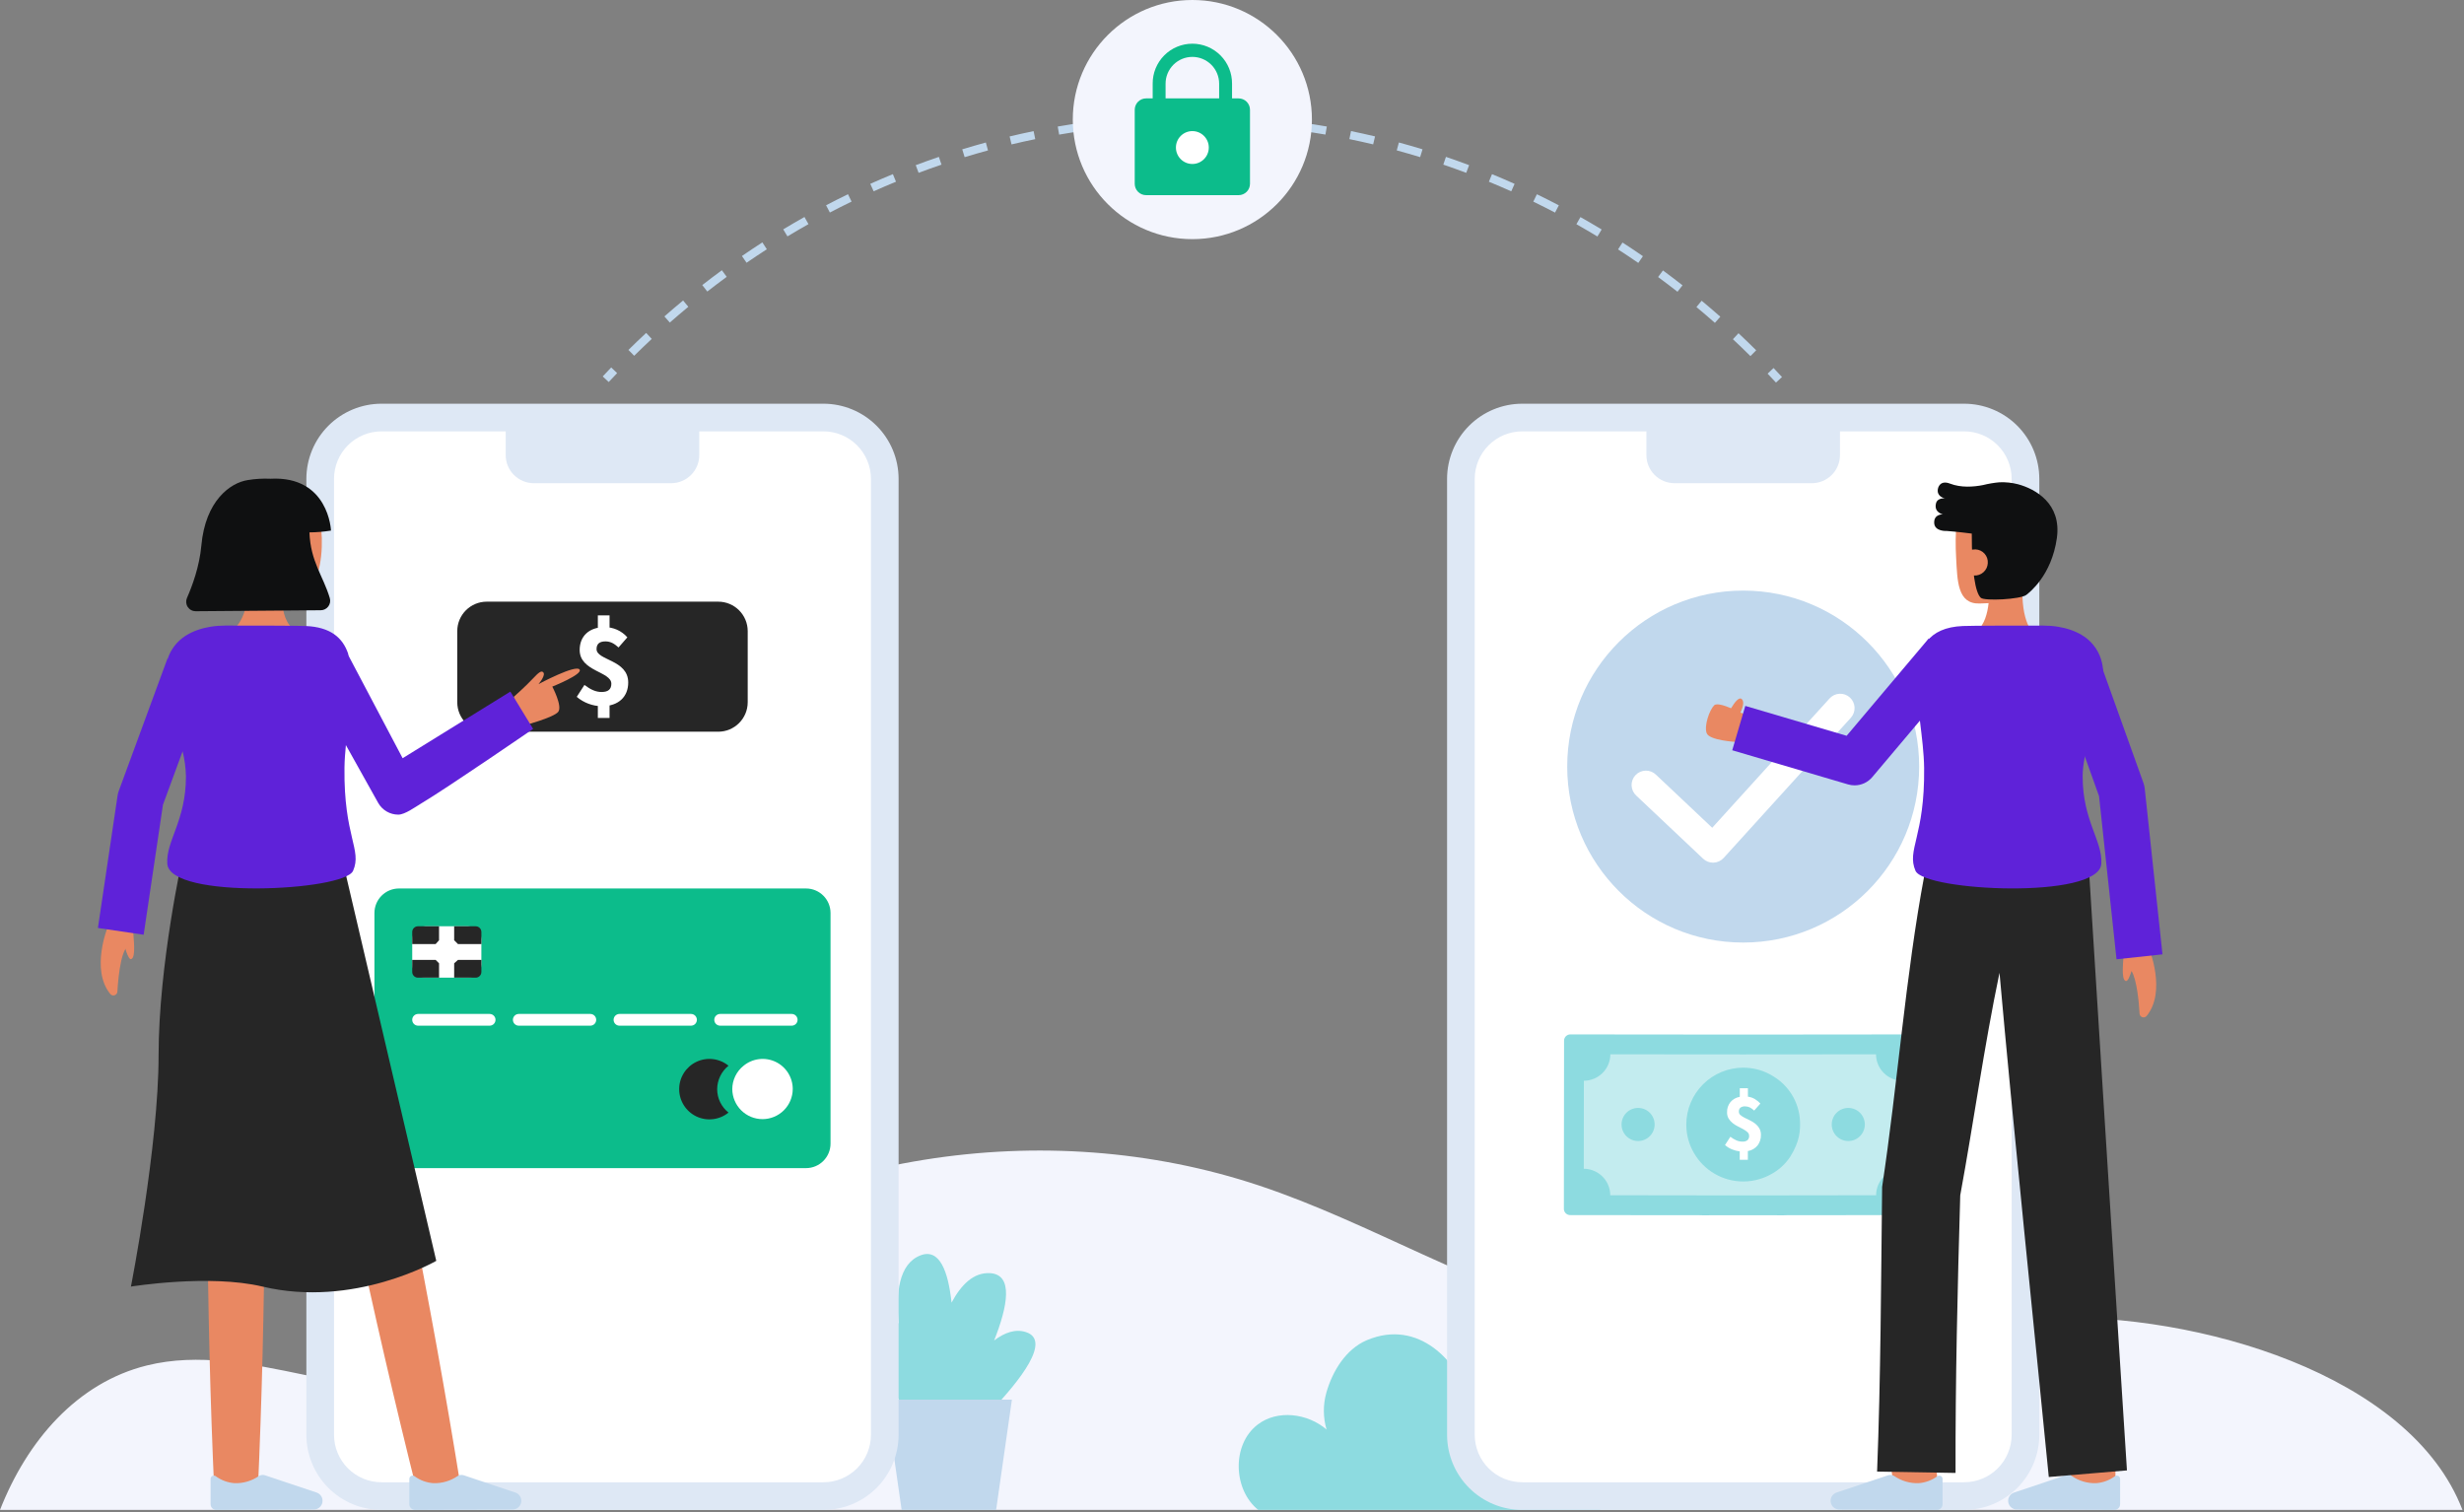 <svg width="1162" height="713" viewBox="0 0 1162 713" fill="none" xmlns="http://www.w3.org/2000/svg">
<rect x="0" y="0" width="1162" height="713" fill="#808080" stroke="none"/>
<g clip-path="url(#clip0_1_2408)">
<path d="M1161.27 712.022H0C12.725 679.573 36.219 652.046 69.349 643.879C117.806 631.949 169.087 664.754 217.437 652.418C244.906 645.418 266.531 625.018 289.256 608.078C374.985 544.161 492.468 525.269 593.912 559.101C646.939 576.776 695.256 607.686 749.575 620.827C819.815 637.827 893.27 623.727 965.504 621.406C1035.85 619.146 1136.65 647.81 1161.27 712.022Z" fill="#F3F5FD"/>
<path d="M483.867 628.183C478.867 626.547 473.735 628.388 468.826 632.118C475.293 615.788 477.962 601.038 466.906 600.373C459.17 599.909 453.244 605.843 448.742 614.281C447.159 599.446 443.074 588.381 433.923 592.05C423.877 596.077 422.349 609.879 423.873 624.321C419.447 616.945 414.682 612.831 410.355 617.158C397.442 630.071 429.138 666.458 429.138 666.458C429.138 666.458 456.401 676.816 467.015 665.708C481.4 650.653 495.808 632.092 483.867 628.183Z" fill="#8DDBE0"/>
<path d="M469.754 712.022H425.204L417.746 660.015H477.211L469.754 712.022Z" fill="#C1D8ED"/>
<path d="M754.482 712.022H593.388C581.57 702.591 580.756 681.344 593.004 671.855C602.445 664.543 616.717 666.499 625.591 674.105C623.931 668.443 623.896 662.428 625.491 656.747C628.377 646.517 634.791 636.125 644.584 631.988C669.574 621.443 687.332 643.537 690.891 655.888C697.291 646.479 711.602 641.506 720.591 647.84C731.972 655.862 731.457 668.51 722.379 677.588C734.479 675.333 743.585 677.073 751.979 686.078C758.361 692.935 759.339 704.615 754.482 712.022Z" fill="#8DDBE0"/>
<path d="M287.07 180.146L284.238 177.516C285.56 176.093 286.893 174.68 288.238 173.277L291.03 175.947C289.699 177.337 288.379 178.737 287.07 180.146Z" fill="#C1D8ED"/>
<path d="M299.075 167.765L296.36 165.016C299.107 162.303 301.923 159.603 304.728 156.99L307.361 159.818C304.584 162.405 301.8 165.079 299.075 167.765ZM825.488 167.924C822.782 165.241 820.003 162.563 817.225 159.963L819.866 157.142C822.666 159.766 825.478 162.471 828.209 165.181L825.488 167.924ZM315.876 152.115L313.326 149.215C316.218 146.674 319.186 144.143 322.146 141.691L324.611 144.668C321.679 147.092 318.74 149.6 315.876 152.115ZM808.733 152.247C805.871 149.722 802.938 147.21 800.018 144.783L802.488 141.812C805.438 144.263 808.399 146.799 811.288 149.349L808.733 152.247ZM333.559 137.475L331.183 134.428C334.211 132.068 337.322 129.715 340.431 127.436L342.716 130.554C339.637 132.809 336.556 135.138 333.559 137.475ZM791.086 137.58C788.086 135.23 785.007 132.896 781.945 130.645L784.234 127.532C787.326 129.806 790.434 132.163 793.467 134.537L791.086 137.58ZM352.072 123.907L349.882 120.723C353.058 118.538 356.304 116.376 359.529 114.296L361.629 117.544C358.431 119.6 355.218 121.743 352.072 123.907ZM772.599 123.986C769.467 121.823 766.257 119.678 763.058 117.609L765.158 114.364C768.388 116.454 771.632 118.621 774.795 120.806L772.599 123.986ZM371.359 111.47L369.359 108.161C372.664 106.168 376.033 104.205 379.374 102.326L381.268 105.693C377.966 107.554 374.631 109.5 371.359 111.47ZM753.33 111.523C750.06 109.546 746.73 107.599 743.421 105.735L745.321 102.369C748.66 104.252 752.029 106.219 755.332 108.216L753.33 111.523ZM391.356 100.223L389.564 96.8C392.975 95.016 396.456 93.261 399.913 91.585L401.6 95.061C398.178 96.718 394.731 98.455 391.356 100.221V100.223ZM733.339 100.254C729.958 98.482 726.51 96.742 723.092 95.082L724.78 91.6C728.235 93.277 731.717 95.035 735.132 96.825L733.339 100.254ZM412 90.213L410.421 86.686C413.938 85.112 417.521 83.575 421.07 82.116L422.539 85.69C419.023 87.134 415.477 88.656 412 90.213ZM712.694 90.226C709.211 88.665 705.663 87.141 702.147 85.695L703.616 82.121C707.17 83.582 710.755 85.121 714.274 86.699L712.694 90.226ZM433.21 81.5L431.851 77.882C435.457 76.53 439.127 75.217 442.761 73.982L444.005 77.64C440.41 78.857 436.777 80.156 433.21 81.5ZM691.462 81.5C687.89 80.158 684.252 78.858 680.652 77.633L681.896 73.974C685.534 75.212 689.21 76.526 692.82 77.882L691.462 81.5ZM454.915 74.111L453.784 70.417C457.462 69.291 461.206 68.21 464.914 67.202L465.927 70.932C462.259 71.929 458.554 73 454.915 74.111ZM669.726 74.1C666.08 72.986 662.368 71.914 658.693 70.916L659.706 67.187C663.419 68.196 667.171 69.278 670.856 70.404L669.726 74.1ZM477.031 68.1L476.131 64.342C479.872 63.449 483.675 62.604 487.437 61.831L488.214 65.616C484.5 66.378 480.733 67.214 477.031 68.1ZM647.564 68.082C643.858 67.2 640.085 66.363 636.35 65.597L637.127 61.812C640.901 62.586 644.714 63.431 648.46 64.323L647.564 68.082ZM499.475 63.482L498.815 59.675C502.598 59.019 506.445 58.414 510.25 57.875L510.791 61.702C507.026 62.233 503.218 62.832 499.475 63.48V63.482ZM625.064 63.464C621.304 62.815 617.485 62.217 613.713 61.687L614.251 57.86C618.063 58.396 621.922 59 625.721 59.66L625.064 63.464ZM522.156 60.279L521.736 56.438C525.558 56.02 529.436 55.657 533.258 55.36L533.558 59.212C529.774 59.506 525.938 59.866 522.156 60.279ZM602.308 60.264C598.525 59.853 594.675 59.495 590.866 59.2L591.166 55.347C595.015 55.647 598.905 56.006 602.729 56.423L602.308 60.264ZM544.986 58.5L544.805 54.64C548.647 54.461 552.545 54.34 556.393 54.28L556.452 58.144C552.645 58.2 548.787 58.323 544.986 58.5ZM579.392 58.493C575.751 58.325 572.049 58.209 568.392 58.149L567.925 58.141L567.988 54.277L568.456 54.285C572.156 54.346 575.892 54.463 579.572 54.633L579.392 58.493Z" fill="#C1D8ED"/>
<path d="M837.534 180.412C836.229 178.999 834.915 177.595 833.592 176.202L836.392 173.54C837.729 174.947 839.056 176.364 840.373 177.79L837.534 180.412Z" fill="#C1D8ED"/>
<path d="M926.295 196.894H717.849C701.886 196.894 688.946 209.834 688.946 225.797V676.6C688.946 692.563 701.886 705.503 717.849 705.503H926.295C942.258 705.503 955.198 692.563 955.198 676.6V225.797C955.198 209.834 942.258 196.894 926.295 196.894Z" fill="white"/>
<path d="M926.3 712.022H717.849C708.458 712.011 699.454 708.276 692.814 701.635C686.173 694.995 682.438 685.991 682.427 676.6V225.8C682.438 216.409 686.173 207.405 692.813 200.764C699.454 194.123 708.458 190.388 717.849 190.377H926.3C935.691 190.389 944.693 194.125 951.333 200.766C957.972 207.407 961.707 216.409 961.718 225.8V676.6C961.707 685.99 957.972 694.993 951.333 701.634C944.693 708.274 935.69 712.01 926.3 712.022ZM717.849 203.413C711.914 203.42 706.224 205.781 702.028 209.978C697.832 214.175 695.472 219.865 695.466 225.8V676.6C695.473 682.534 697.833 688.224 702.029 692.42C706.225 696.616 711.915 698.976 717.849 698.983H926.3C932.233 698.975 937.922 696.614 942.117 692.418C946.312 688.222 948.671 682.533 948.678 676.6V225.8C948.672 219.866 946.313 214.176 942.118 209.979C937.923 205.782 932.234 203.421 926.3 203.413H717.849Z" fill="#DEE8F5"/>
<path d="M776.432 196.894H867.713V214.6C867.713 218.116 866.316 221.487 863.83 223.973C861.344 226.459 857.973 227.856 854.457 227.856H789.688C786.172 227.856 782.801 226.459 780.315 223.973C777.829 221.487 776.432 218.116 776.432 214.6V196.89V196.894Z" fill="#DEE8F5"/>
<path d="M906.626 559.6L906.547 490.922C906.573 490.505 906.51 490.088 906.363 489.697C906.216 489.306 905.987 488.951 905.693 488.655C905.398 488.359 905.045 488.129 904.655 487.979C904.265 487.83 903.848 487.765 903.431 487.788L822.072 487.865L740.713 487.788C740.296 487.765 739.879 487.83 739.489 487.98C739.1 488.129 738.746 488.359 738.451 488.656C738.157 488.952 737.929 489.307 737.782 489.697C737.634 490.088 737.571 490.505 737.597 490.922L737.519 559.6L737.512 569.853C737.487 570.271 737.551 570.689 737.7 571.08C737.848 571.471 738.077 571.826 738.372 572.123C738.668 572.419 739.022 572.65 739.413 572.8C739.803 572.949 740.221 573.015 740.639 572.992L754.924 573.007L802.737 573.053L802.745 573.085L822.072 573.069L841.399 573.085L841.407 573.053L889.22 573L903.505 572.985C903.923 573.008 904.341 572.942 904.731 572.793C905.122 572.643 905.477 572.412 905.772 572.116C906.067 571.82 906.297 571.464 906.445 571.073C906.593 570.682 906.657 570.264 906.633 569.846L906.626 559.6Z" fill="#8DDBE0"/>
<path opacity="0.47" d="M897.2 509.631C893.895 509.623 890.728 508.31 888.388 505.976C886.048 503.643 884.725 500.479 884.708 497.175L822.07 497.229L759.432 497.175C759.415 500.479 758.092 503.643 755.752 505.976C753.412 508.31 750.245 509.623 746.94 509.631L746.896 551.149C748.311 551.147 749.716 551.392 751.048 551.871C752.635 552.438 754.093 553.318 755.334 554.459C756.575 555.599 757.575 556.977 758.274 558.511C759.012 560.122 759.387 561.875 759.374 563.647L800.174 563.684L800.183 563.718L822.068 563.701L843.952 563.718L843.962 563.684L884.762 563.647C884.75 561.875 885.125 560.122 885.862 558.511C886.561 556.977 887.561 555.599 888.802 554.459C890.043 553.318 891.501 552.438 893.088 551.871C894.42 551.392 895.825 551.147 897.24 551.149L897.2 509.631Z" fill="white"/>
<path d="M772.51 538.061C776.818 538.061 780.311 534.568 780.311 530.26C780.311 525.952 776.818 522.459 772.51 522.459C768.202 522.459 764.709 525.952 764.709 530.26C764.709 534.568 768.202 538.061 772.51 538.061Z" fill="#8DDBE0"/>
<path d="M871.634 538.061C875.942 538.061 879.435 534.568 879.435 530.26C879.435 525.952 875.942 522.459 871.634 522.459C867.326 522.459 863.833 525.952 863.833 530.26C863.833 534.568 867.326 538.061 871.634 538.061Z" fill="#8DDBE0"/>
<path d="M835.825 507.286C839.631 509.472 842.823 512.585 845.104 516.335C847.384 520.085 848.68 524.351 848.87 528.736C848.987 533.042 848.87 538.061 844.329 545.357C841.969 548.975 838.711 551.92 834.873 553.903C833.257 554.794 831.547 555.501 829.773 556.01C827.276 556.766 824.681 557.146 822.073 557.139C817.356 557.139 812.722 555.893 808.64 553.528C804.559 551.162 801.174 547.761 798.829 543.668C796.49 539.652 795.255 535.089 795.25 530.442C795.239 530.39 795.25 530.342 795.241 530.294C795.258 523.177 798.095 516.357 803.131 511.329C808.168 506.3 814.992 503.474 822.109 503.468C822.593 503.479 823.076 503.489 823.553 503.522C827.894 503.732 832.113 505.026 835.825 507.286Z" fill="#8DDBE0"/>
<path d="M820.444 546.909V542.961C819.189 542.803 817.961 542.476 816.793 541.991C815.581 541.516 814.465 540.827 813.499 539.955L816.029 536.049C816.906 536.741 817.867 537.318 818.89 537.768C819.769 538.145 820.715 538.34 821.672 538.343C822.536 538.417 823.397 538.179 824.101 537.674C824.372 537.41 824.582 537.089 824.715 536.734C824.848 536.379 824.902 536 824.872 535.622C824.877 535.294 824.811 534.969 824.678 534.669C824.546 534.369 824.35 534.101 824.104 533.884C823.515 533.356 822.865 532.899 822.17 532.521C821.394 532.086 820.561 531.653 819.67 531.221C818.784 530.79 817.946 530.267 817.17 529.659C816.406 529.066 815.752 528.345 815.237 527.526C814.701 526.619 814.435 525.579 814.47 524.526C814.405 522.774 814.973 521.058 816.07 519.691C817.202 518.379 818.76 517.507 820.47 517.228V513.162H824.3V517.149C825.471 517.303 826.599 517.694 827.615 518.297C828.56 518.876 829.423 519.581 830.18 520.391L827.255 523.705C826.644 523.118 825.953 522.619 825.204 522.223C824.504 521.882 823.733 521.711 822.954 521.723C822.184 521.671 821.419 521.879 820.782 522.314C820.515 522.556 820.308 522.856 820.177 523.192C820.047 523.527 819.996 523.889 820.03 524.247C820.028 524.555 820.096 524.859 820.229 525.136C820.363 525.413 820.557 525.656 820.799 525.847C821.393 526.335 822.042 526.753 822.732 527.092C823.508 527.488 824.343 527.897 825.238 528.318C826.126 528.738 826.964 529.255 827.738 529.86C828.512 530.465 829.168 531.208 829.671 532.052C830.212 533.022 830.477 534.121 830.438 535.231C830.482 536.983 829.939 538.698 828.894 540.105C827.735 541.539 826.091 542.5 824.273 542.805V546.911L820.444 546.909Z" fill="white"/>
<path d="M179.903 705.503H388.349C404.312 705.503 417.252 692.563 417.252 676.6L417.252 225.797C417.252 209.834 404.312 196.894 388.349 196.894L179.903 196.894C163.94 196.894 151 209.834 151 225.797L151 676.6C151 692.563 163.94 705.503 179.903 705.503Z" fill="white"/>
<path d="M144.48 676.6V225.8C144.49 216.408 148.224 207.404 154.865 200.763C161.505 194.122 170.508 190.385 179.9 190.374H388.349C397.741 190.385 406.745 194.121 413.386 200.762C420.026 207.404 423.761 216.408 423.771 225.8V676.6C423.76 685.991 420.025 694.995 413.384 701.635C406.744 708.276 397.74 712.011 388.349 712.022H179.9C170.509 712.011 161.506 708.275 154.866 701.635C148.226 694.994 144.491 685.991 144.48 676.6ZM179.9 203.413C173.965 203.42 168.276 205.782 164.08 209.979C159.884 214.175 157.525 219.865 157.519 225.8V676.6C157.526 682.534 159.886 688.223 164.081 692.419C168.277 696.615 173.966 698.976 179.9 698.983H388.349C394.283 698.976 399.973 696.616 404.169 692.42C408.365 688.224 410.725 682.534 410.732 676.6V225.8C410.725 219.866 408.365 214.176 404.169 209.98C399.973 205.783 394.283 203.423 388.349 203.416L179.9 203.413Z" fill="#DEE8F5"/>
<path d="M316.51 227.86H251.742C248.226 227.86 244.855 226.463 242.369 223.977C239.883 221.491 238.486 218.12 238.486 214.604V196.894H329.766V214.604C329.766 218.12 328.369 221.491 325.883 223.977C323.397 226.463 320.026 227.86 316.51 227.86Z" fill="#DEE8F5"/>
<path d="M338.702 283.721H229.548C221.866 283.721 215.638 289.949 215.638 297.631V331.139C215.638 338.821 221.866 345.049 229.548 345.049H338.702C346.384 345.049 352.612 338.821 352.612 331.139V297.631C352.612 289.949 346.384 283.721 338.702 283.721Z" fill="#262626"/>
<path d="M380.099 418.975H188.152C181.761 418.975 176.58 424.156 176.58 430.547V539.273C176.58 545.664 181.761 550.845 188.152 550.845H380.099C386.49 550.845 391.671 545.664 391.671 539.273V430.547C391.671 424.156 386.49 418.975 380.099 418.975Z" fill="#0CBC8B"/>
<path d="M220.734 436.796H200.677C197.21 436.796 194.4 439.606 194.4 443.073V454.755C194.4 458.222 197.21 461.032 200.677 461.032H220.734C224.201 461.032 227.011 458.222 227.011 454.755V443.073C227.011 439.606 224.201 436.796 220.734 436.796Z" fill="white"/>
<path d="M227.011 439.484V445.171H215.963L214.18 443.389V436.8H224.323C225.035 436.8 225.719 437.082 226.223 437.586C226.727 438.089 227.01 438.772 227.011 439.484Z" fill="#262626"/>
<path d="M227.011 452.656V458.343C227.011 458.696 226.942 459.046 226.807 459.372C226.672 459.698 226.474 459.994 226.224 460.244C225.974 460.494 225.678 460.692 225.352 460.827C225.026 460.962 224.676 461.031 224.323 461.031H214.18V454.26L215.963 452.66L227.011 452.656Z" fill="#262626"/>
<path d="M207.052 436.8V443.393L205.452 445.175H194.4V439.488C194.4 439.135 194.469 438.785 194.604 438.459C194.739 438.133 194.937 437.837 195.187 437.587C195.437 437.337 195.733 437.139 196.059 437.004C196.385 436.869 196.735 436.8 197.088 436.8H207.052Z" fill="#262626"/>
<path d="M207.052 454.26V461.031H197.088C196.735 461.031 196.385 460.962 196.059 460.827C195.733 460.692 195.437 460.494 195.187 460.244C194.937 459.994 194.739 459.698 194.604 459.372C194.469 459.046 194.4 458.696 194.4 458.343V452.656H205.449L207.052 454.26Z" fill="#262626"/>
<path d="M230.911 483.671H197.166C196.432 483.671 195.729 483.38 195.21 482.861C194.691 482.342 194.4 481.639 194.4 480.905C194.4 480.171 194.691 479.468 195.21 478.949C195.729 478.43 196.432 478.139 197.166 478.139H230.911C231.645 478.139 232.348 478.43 232.867 478.949C233.386 479.468 233.677 480.171 233.677 480.905C233.677 481.639 233.386 482.342 232.867 482.861C232.348 483.38 231.645 483.671 230.911 483.671Z" fill="white"/>
<path d="M278.394 483.671H244.649C243.915 483.671 243.212 483.38 242.693 482.861C242.174 482.342 241.883 481.639 241.883 480.905C241.883 480.171 242.174 479.468 242.693 478.949C243.212 478.43 243.915 478.139 244.649 478.139H278.394C279.128 478.139 279.831 478.43 280.35 478.949C280.869 479.468 281.16 480.171 281.16 480.905C281.16 481.639 280.869 482.342 280.35 482.861C279.831 483.38 279.128 483.671 278.394 483.671Z" fill="white"/>
<path d="M325.878 483.671H292.132C291.398 483.671 290.695 483.38 290.176 482.861C289.657 482.342 289.366 481.639 289.366 480.905C289.366 480.171 289.657 479.468 290.176 478.949C290.695 478.43 291.398 478.139 292.132 478.139H325.878C326.612 478.139 327.315 478.43 327.834 478.949C328.353 479.468 328.644 480.171 328.644 480.905C328.644 481.639 328.353 482.342 327.834 482.861C327.315 483.38 326.612 483.671 325.878 483.671Z" fill="white"/>
<path d="M373.361 483.671H339.615C338.881 483.671 338.178 483.38 337.659 482.861C337.14 482.342 336.849 481.639 336.849 480.905C336.849 480.171 337.14 479.468 337.659 478.949C338.178 478.43 338.881 478.139 339.615 478.139H373.361C374.095 478.139 374.798 478.43 375.317 478.949C375.836 479.468 376.127 480.171 376.127 480.905C376.127 481.639 375.836 482.342 375.317 482.861C374.798 483.38 374.095 483.671 373.361 483.671Z" fill="white"/>
<path d="M373.851 513.6C373.82 517.36 372.304 520.956 369.633 523.604C366.963 526.252 363.355 527.738 359.595 527.738C355.834 527.738 352.226 526.252 349.556 523.604C346.885 520.956 345.37 517.36 345.338 513.6C345.34 511.475 345.822 509.378 346.748 507.465C347.673 505.552 349.019 503.872 350.684 502.552C352.767 500.847 355.291 499.77 357.963 499.446C360.635 499.123 363.344 499.566 365.773 500.725C368.203 501.883 370.252 503.709 371.682 505.989C373.113 508.269 373.865 510.909 373.851 513.6Z" fill="white"/>
<path d="M343.556 524.65C341.466 526.354 338.935 527.43 336.258 527.754C333.581 528.078 330.867 527.635 328.431 526.478C325.995 525.321 323.937 523.497 322.496 521.218C321.055 518.938 320.29 516.297 320.29 513.6C320.29 510.903 321.055 508.262 322.496 505.982C323.937 503.703 325.995 501.879 328.431 500.722C330.867 499.565 333.581 499.122 336.258 499.446C338.935 499.77 341.466 500.846 343.556 502.55C341.905 503.884 340.57 505.566 339.646 507.476C338.721 509.387 338.231 511.478 338.21 513.6C338.212 515.725 338.694 517.823 339.619 519.736C340.545 521.65 341.891 523.329 343.556 524.65Z" fill="#262626"/>
<path d="M109.387 297.119C109.387 297.119 117.429 293.665 117.429 272.538L133.594 270.891C133.594 270.891 130.262 289.559 137.828 296.191L109.387 297.119Z" fill="#E98862"/>
<path d="M109.062 263.659C109.642 270.117 112.622 276.431 118.07 278.948C123.993 281.88 130.543 283.318 137.149 283.137C154.697 283.137 154.499 243.219 146.854 234.842C139.209 226.465 114.522 229.348 110.512 241.983C108.438 248.517 108.509 257.513 109.062 263.659Z" fill="#E98862"/>
<path d="M145.93 251.055C149.337 251.03 152.737 250.744 156.1 250.2C156.1 250.2 155.07 224.278 127.541 225.756C123.966 225.593 120.384 225.804 116.853 226.386C108.579 227.655 96.853 236.115 94.953 257.286C94.085 266.999 90.736 276.155 88.182 281.952C87.88 282.632 87.753 283.378 87.811 284.12C87.87 284.862 88.114 285.577 88.519 286.202C88.925 286.826 89.48 287.339 90.134 287.695C90.788 288.05 91.52 288.236 92.265 288.237L151.244 287.77C151.942 287.771 152.63 287.608 153.253 287.295C153.876 286.982 154.418 286.528 154.834 285.968C155.25 285.408 155.529 284.759 155.649 284.072C155.769 283.384 155.727 282.679 155.525 282.011C152.318 271.383 146.451 264.872 145.93 251.055Z" fill="#0F1011"/>
<path d="M165.06 436.251C185.011 524.139 203.075 612.617 217.331 701.618L197.292 705.74C175.261 618.34 156.933 529.914 140.573 441.288L165.06 436.251Z" fill="#E98862"/>
<path d="M123.822 441.7C125.654 529.013 125.522 616.521 121.552 703.774H101.092C97.124 616.522 96.992 529.011 98.822 441.7H123.822Z" fill="#E98862"/>
<path d="M148.021 711.836C148.586 711.833 149.144 711.714 149.661 711.486C150.177 711.258 150.641 710.926 151.024 710.51C151.406 710.095 151.699 709.605 151.884 709.071C152.068 708.537 152.141 707.971 152.097 707.408C152.036 706.628 151.754 705.881 151.283 705.256C150.812 704.631 150.172 704.153 149.439 703.879L125 695.693C124.527 695.536 124.025 695.483 123.529 695.538C123.033 695.593 122.555 695.755 122.128 696.012C118.768 698.344 114.748 699.536 110.66 699.412C107.476 699.186 104.42 698.069 101.84 696.19C101.613 696.004 101.338 695.886 101.047 695.851C100.756 695.815 100.461 695.863 100.196 695.989C99.931 696.114 99.707 696.313 99.55 696.561C99.394 696.809 99.311 697.097 99.312 697.39V709.342C99.312 709.695 99.381 710.044 99.516 710.37C99.651 710.696 99.849 710.991 100.099 711.24C100.349 711.489 100.645 711.687 100.972 711.821C101.298 711.955 101.647 712.023 102 712.022L148.021 711.836Z" fill="#C1D8ED"/>
<path d="M241.755 711.836C242.32 711.833 242.878 711.714 243.394 711.486C243.911 711.258 244.375 710.925 244.758 710.51C245.14 710.094 245.433 709.604 245.617 709.071C245.802 708.537 245.875 707.971 245.831 707.408C245.77 706.628 245.487 705.881 245.016 705.256C244.545 704.63 243.905 704.153 243.172 703.879L218.73 695.693C218.256 695.536 217.754 695.483 217.259 695.538C216.763 695.593 216.285 695.755 215.857 696.012C212.497 698.344 208.478 699.535 204.39 699.412C201.206 699.186 198.149 698.069 195.569 696.19C195.342 696.004 195.067 695.886 194.776 695.85C194.485 695.815 194.19 695.862 193.925 695.988C193.66 696.114 193.436 696.313 193.28 696.561C193.124 696.809 193.041 697.097 193.042 697.39V709.342C193.042 709.695 193.111 710.044 193.247 710.369C193.382 710.695 193.58 710.991 193.83 711.24C194.08 711.489 194.376 711.686 194.703 711.82C195.029 711.953 195.378 712.022 195.731 712.02L241.755 711.836Z" fill="#C1D8ED"/>
<path d="M86.149 404C86.149 404 74.789 454.872 74.789 497.654C74.789 540.436 61.745 606.7 61.745 606.7C61.745 606.7 98.712 600.72 123.79 606.7C167 617 205.742 594.565 205.742 594.565L162.226 408.7L86.149 404Z" fill="#262626"/>
<path d="M62.793 438.623C62.793 441.603 64.366 451.565 61.836 452.277C60.318 452.704 58.526 445.277 58.526 445.277" fill="#E98862"/>
<path d="M50.845 437.058C50.845 437.058 42.581 457.172 52.007 468.727C52.247 469.021 52.571 469.236 52.935 469.343C53.299 469.45 53.688 469.445 54.049 469.328C54.41 469.212 54.728 468.989 54.961 468.688C55.193 468.388 55.33 468.025 55.353 467.646C55.811 459.855 57.383 443.846 62.519 445.721V433.157" fill="#E98862"/>
<path d="M163.141 351.133C162.765 354.896 162.492 358.593 162.451 362.126C162.067 394.594 170.833 400.71 166.514 410.636C162.314 420.261 79.99 424.264 78.89 407.319C78.19 396.542 87.69 387.129 87.69 366.124C87.61 362.132 87.082 358.162 86.117 354.288L76.847 379.494L67.747 440.794L46.178 437.594L55.443 375.18C55.554 374.443 55.741 373.72 56 373.021L78.953 310.606L79.091 310.657C80.089 307.584 81.81 304.796 84.111 302.528C88.68 297.959 96.591 295.002 106.227 295.002C120.571 295.002 140.162 295.033 144.177 295.202C155.917 295.702 161.672 300.763 164.2 308.314C164.2 308.318 165.5 323.106 163.141 351.133Z" fill="#5F22D9"/>
<path d="M246.969 342.156C246.969 342.156 261.208 338.349 263.269 335.656C265.33 332.963 260.458 323.781 260.458 323.781C260.458 323.781 274.713 318.097 273.366 315.79C271.777 313.066 253.958 322.6 253.958 322.6C253.958 322.6 257.858 318.077 255.98 316.855C255.209 316.355 254.194 316.883 251.28 320.017C247.963 323.588 242.24 328.644 242.24 328.644L246.969 342.156Z" fill="#E98862"/>
<path d="M187.841 384.154C185.901 384.153 183.997 383.635 182.324 382.653C180.651 381.671 179.269 380.262 178.322 378.569L142.207 313.923L161.242 303.288L189.878 357.547L240.684 326.134L251.419 343.721C251.419 343.721 211.303 371.313 198.544 378.931C195.855 380.537 190.935 384.154 187.841 384.154Z" fill="#5F22D9"/>
<path d="M562.305 112.77C593.446 112.77 618.69 87.526 618.69 56.385C618.69 25.244 593.446 0 562.305 0C531.164 0 505.92 25.244 505.92 56.385C505.92 87.526 531.164 112.77 562.305 112.77Z" fill="#F3F5FD"/>
<path d="M584.127 46.4H581.019V39.457C581.037 36.988 580.566 34.54 579.634 32.254C578.702 29.967 577.326 27.888 575.587 26.136C573.847 24.384 571.778 22.993 569.499 22.044C567.219 21.095 564.775 20.606 562.305 20.606C559.836 20.606 557.392 21.095 555.112 22.044C552.833 22.993 550.764 24.384 549.024 26.136C547.285 27.888 545.909 29.967 544.977 32.254C544.045 34.54 543.574 36.988 543.592 39.457V46.4H540.484C539.781 46.4 539.084 46.538 538.434 46.807C537.784 47.077 537.194 47.471 536.696 47.968C536.199 48.466 535.805 49.056 535.535 49.706C535.266 50.356 535.128 51.053 535.128 51.756V86.671C535.128 87.374 535.266 88.071 535.535 88.721C535.805 89.371 536.199 89.961 536.696 90.459C537.194 90.956 537.784 91.35 538.434 91.62C539.084 91.889 539.781 92.027 540.484 92.027H584.127C585.548 92.027 586.91 91.463 587.914 90.458C588.919 89.454 589.483 88.091 589.483 86.671V51.756C589.483 51.053 589.344 50.356 589.075 49.706C588.806 49.056 588.412 48.466 587.914 47.969C587.417 47.471 586.826 47.077 586.177 46.808C585.527 46.538 584.83 46.4 584.127 46.4ZM549.675 39.457C549.675 36.107 551.006 32.895 553.374 30.526C555.743 28.158 558.955 26.827 562.305 26.827C565.655 26.827 568.867 28.158 571.236 30.526C573.604 32.895 574.935 36.107 574.935 39.457V46.4H549.675V39.457Z" fill="#0CBC8B"/>
<path d="M562.305 77.323C566.585 77.323 570.055 73.853 570.055 69.573C570.055 65.293 566.585 61.823 562.305 61.823C558.025 61.823 554.555 65.293 554.555 69.573C554.555 73.853 558.025 77.323 562.305 77.323Z" fill="white"/>
<path d="M822.072 444.471C867.904 444.471 905.059 407.316 905.059 361.484C905.059 315.652 867.904 278.497 822.072 278.497C776.24 278.497 739.085 315.652 739.085 361.484C739.085 407.316 776.24 444.471 822.072 444.471Z" fill="#C1D8ED"/>
<path d="M807.842 406.794C806.113 406.793 804.449 406.132 803.191 404.946L771.668 375.2C771 374.595 770.459 373.862 770.077 373.045C769.696 372.228 769.481 371.344 769.445 370.443C769.41 369.542 769.555 368.643 769.871 367.798C770.187 366.954 770.669 366.181 771.288 365.525C771.906 364.87 772.65 364.344 773.474 363.979C774.299 363.614 775.188 363.417 776.089 363.4C776.991 363.382 777.886 363.545 778.724 363.879C779.562 364.212 780.325 364.709 780.968 365.341L807.468 390.341L862.807 329.361C864.015 328.03 865.702 327.233 867.498 327.146C869.293 327.059 871.049 327.689 872.38 328.897C873.712 330.104 874.508 331.792 874.595 333.587C874.683 335.382 874.053 337.139 872.845 338.47L812.862 404.57C812.256 405.237 811.524 405.777 810.707 406.158C809.891 406.539 809.006 406.753 808.106 406.788C808.017 406.792 807.929 406.794 807.842 406.794Z" fill="white"/>
<path d="M976.643 703.714C976.643 703.714 976.572 681.966 976.572 680.04H997.572C997.572 681.96 997.643 703.645 997.643 703.645L976.643 703.714Z" fill="#E98862"/>
<path d="M951.114 711.836C950.549 711.833 949.991 711.714 949.475 711.486C948.958 711.258 948.494 710.925 948.111 710.51C947.729 710.094 947.436 709.604 947.252 709.071C947.067 708.537 946.994 707.971 947.038 707.408C947.099 706.628 947.381 705.881 947.852 705.255C948.324 704.63 948.964 704.153 949.697 703.879L974.139 695.693C974.613 695.536 975.114 695.483 975.61 695.538C976.106 695.593 976.584 695.755 977.012 696.012C980.372 698.344 984.391 699.535 988.479 699.412C991.663 699.186 994.72 698.069 997.3 696.19C997.527 696.004 997.802 695.886 998.093 695.85C998.384 695.815 998.679 695.862 998.944 695.988C999.209 696.114 999.433 696.313 999.589 696.561C999.746 696.809 999.828 697.097 999.827 697.39V709.342C999.827 709.695 999.758 710.044 999.622 710.369C999.487 710.695 999.289 710.991 999.039 711.24C998.789 711.489 998.493 711.686 998.166 711.82C997.84 711.953 997.491 712.022 997.138 712.02L951.114 711.836Z" fill="#C1D8ED"/>
<path d="M892.967 701.2C890.753 682.582 890.753 680.667 890.753 680.037H911.753C911.753 679.974 911.753 679.892 911.753 679.792C911.827 681.347 912.887 690.827 913.825 698.72L892.967 701.2Z" fill="#E98862"/>
<path d="M966.186 696.5L1003.05 693.385C998.563 624.67 984.667 402.594 984.667 402.594L908.59 407.294L907.808 412.624L907.541 412.545C898.621 459.831 894.825 512.057 887.594 559.679C887.085 603.779 886.945 649.971 885.22 693.951L922.22 694.581C922.102 651.653 923.168 606.736 924.431 563.681C930.743 529.345 935.685 493.411 942.946 458.739C949.283 530.141 959.5 628.293 966.186 696.5Z" fill="#262626"/>
<path d="M867.381 711.836C866.816 711.833 866.258 711.714 865.741 711.486C865.225 711.258 864.761 710.926 864.378 710.51C863.996 710.095 863.703 709.605 863.518 709.071C863.334 708.537 863.261 707.971 863.305 707.408C863.366 706.628 863.648 705.881 864.119 705.256C864.59 704.631 865.23 704.153 865.963 703.879L890.406 695.693C890.879 695.536 891.381 695.483 891.877 695.538C892.373 695.593 892.851 695.755 893.278 696.012C896.638 698.344 900.658 699.536 904.746 699.412C907.93 699.186 910.986 698.069 913.566 696.19C913.793 696.004 914.068 695.886 914.359 695.851C914.65 695.815 914.945 695.863 915.21 695.989C915.475 696.114 915.699 696.313 915.856 696.561C916.012 696.809 916.095 697.097 916.094 697.39V709.342C916.094 709.695 916.024 710.044 915.889 710.369C915.754 710.695 915.556 710.991 915.306 711.239C915.056 711.488 914.759 711.685 914.433 711.819C914.107 711.953 913.758 712.021 913.405 712.02L867.381 711.836Z" fill="#C1D8ED"/>
<path d="M953.769 281.326C953.756 281.226 953.753 281.126 953.75 281.026C953.699 279.207 953.714 277.236 953.833 275.072L937.786 272.553C938.137 275.915 938.195 279.3 937.961 282.672C937.917 283.253 937.864 283.844 937.801 284.447C937.249 289.354 935.825 294.547 932.453 297.383L957.443 296.683C955.787 293.974 954.043 289.271 953.769 281.326Z" fill="#E98862"/>
<path d="M962.667 266.65C961.742 273.068 958.427 279.213 952.853 281.435C946.235 284.072 941.286 284.377 933.576 284.594C923.055 284.894 923.094 273.909 922.487 262.86C921.877 251.767 922.424 239.834 926.474 235.849C934.556 227.893 959.054 232.096 962.381 244.928C964.1 251.564 963.548 260.543 962.667 266.65Z" fill="#E98862"/>
<path d="M916.271 242.559C916.271 242.559 911.935 241.718 912.994 237.388C913.694 234.517 917.364 235.047 917.364 235.047C917.364 235.047 913.89 234.511 913.805 231.494C913.751 229.594 915.121 226.33 919.581 228.047C924.813 230.061 930.704 229.618 935.167 228.737C937.689 228.11 940.254 227.674 942.841 227.432H942.854C945.832 227.296 948.813 227.61 951.698 228.362C959.782 230.535 972.306 237.407 969.998 253.75C967.504 271.413 957.014 279.44 955.573 280.55C952.861 282.641 935.849 283.529 934.115 281.89C931.515 279.436 929.856 269.323 929.873 251.624C922.865 250.716 918.058 250.38 918.058 250.38C918.058 250.38 912.258 250.761 912.143 246.523C912.028 242.285 916.271 242.559 916.271 242.559Z" fill="#0F1011"/>
<path d="M925.152 264.883C925.102 265.692 925.213 266.503 925.479 267.269C925.744 268.035 926.158 268.741 926.697 269.347C927.237 269.952 927.891 270.444 928.621 270.796C929.352 271.147 930.145 271.35 930.954 271.394C931.764 271.437 932.574 271.32 933.338 271.049C934.102 270.777 934.805 270.358 935.406 269.814C936.007 269.27 936.494 268.612 936.84 267.879C937.186 267.145 937.383 266.351 937.42 265.541C937.477 264.733 937.371 263.921 937.108 263.155C936.845 262.389 936.431 261.683 935.89 261.08C935.349 260.477 934.692 259.989 933.958 259.645C933.225 259.301 932.43 259.108 931.62 259.078C927.235 259.059 925.334 261.5 925.152 264.883Z" fill="#E98862"/>
<path d="M1013.51 447.4L1001.56 448.964C1001.56 451.944 999.989 461.907 1002.52 462.619C1003.48 462.889 1004.55 460.007 1005.21 457.859C1007.72 462.098 1008.67 472.259 1009 477.988C1009.02 478.367 1009.16 478.73 1009.39 479.03C1009.63 479.331 1009.94 479.554 1010.31 479.67C1010.67 479.787 1011.06 479.792 1011.42 479.685C1011.78 479.578 1012.11 479.363 1012.35 479.069C1021.77 467.517 1013.51 447.4 1013.51 447.4Z" fill="#E98862"/>
<path d="M907.4 362.126C907.076 334.394 892.5 296.626 925.676 295.206C929.69 295.033 949.282 295.006 963.625 295.006C973.262 295.006 981.173 297.963 985.741 302.532C1001.49 318.283 982.159 345.123 982.159 366.132C982.159 387.141 991.659 396.55 990.959 407.327C989.859 424.273 907.531 420.269 903.336 410.644C899.017 400.71 907.783 394.594 907.4 362.126Z" fill="#5F22D9"/>
<path d="M998.131 452.359L989.892 375.427L968.164 314.807L988.689 307.45L1010.86 369.294C1011.15 370.107 1011.34 370.953 1011.43 371.812L1019.81 450.037L998.131 452.359Z" fill="#5F22D9"/>
<path d="M820.748 336.048C821.696 334.068 822.79 331.048 821.448 329.702C820.072 328.326 817.772 331.597 816.363 333.987C813.131 332.619 809.515 331.478 808.38 332.613C806.18 334.813 803.554 342.224 804.858 345.745C806.162 349.266 819.158 349.904 819.158 349.904L823.458 336.745C822.531 336.617 821.622 336.383 820.748 336.048Z" fill="#E98862"/>
<path d="M874.6 370.344C873.557 370.344 872.519 370.194 871.518 369.898L816.908 353.798L823.072 332.883L870.857 346.968L909.557 301.098L926.223 315.159L882.933 366.467C881.91 367.681 880.634 368.657 879.195 369.326C877.756 369.996 876.187 370.343 874.6 370.344Z" fill="#5F22D9"/>
<path d="M271.988 328.615L275.616 322.988C278.492 325.188 281.007 326.316 283.683 326.316C286.889 326.316 288.3 324.986 288.3 322.416C288.3 316.595 273.366 316.7 273.366 306.491C273.366 299.928 277.912 295.748 285.081 295.748C287.117 295.719 289.135 296.133 290.995 296.962C292.855 297.791 294.512 299.014 295.851 300.548L291.689 305.315C289.633 303.445 287.889 302.46 285.527 302.46C282.805 302.46 281.327 303.56 281.327 306.099C281.327 311.494 296.261 311.023 296.261 321.837C296.261 328.337 291.961 333.037 283.681 333.037C279.393 332.938 275.268 331.378 271.988 328.615ZM281.938 290.198H287.457V298.346H281.938V290.198ZM281.938 329.631H287.457V338.571H281.938V329.631Z" fill="white"/>
</g>
<defs>
<clipPath id="clip0_1_2408">
<rect width="1161.27" height="712.022" fill="white"/>
</clipPath>
</defs>
</svg>
